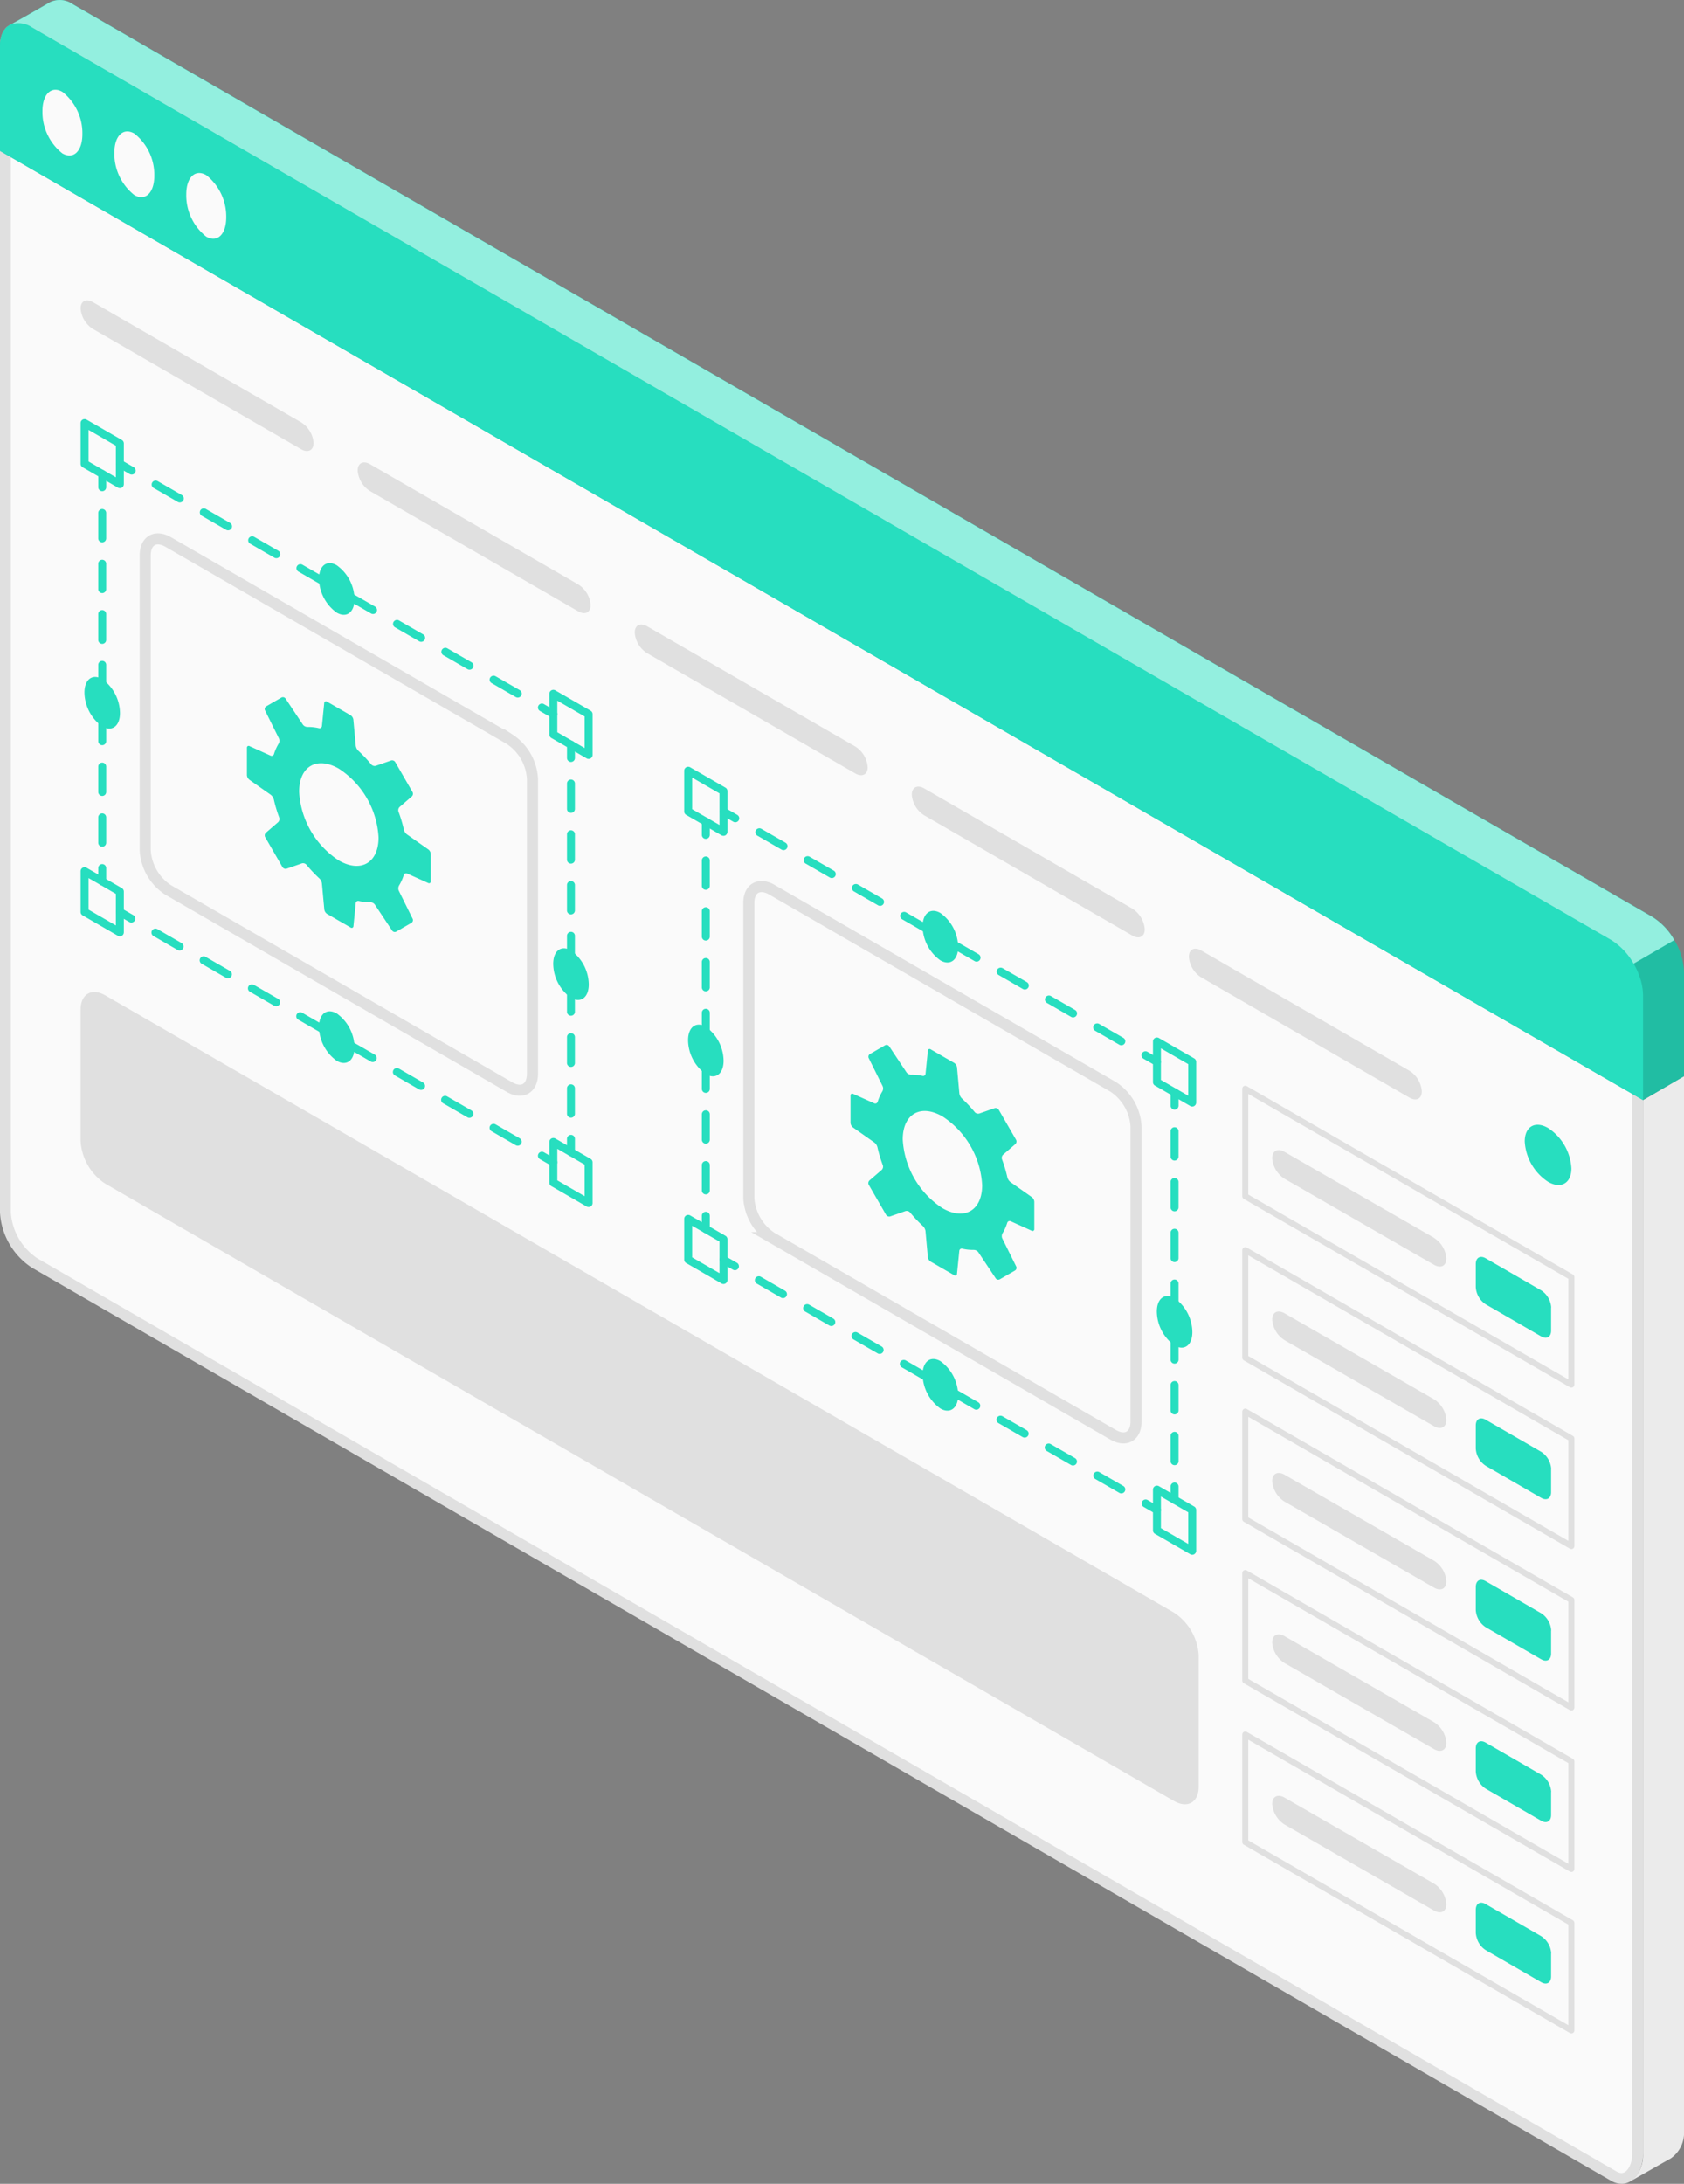 <svg id="Grupo_182647" data-name="Grupo 182647" xmlns="http://www.w3.org/2000/svg" xmlns:xlink="http://www.w3.org/1999/xlink" width="139.374" height="180.668" viewBox="0 0 139.374 180.668">
  <rect x="0" y="0" width="139.374" height="180.668" fill="#808080" stroke="none"/>
  <defs>
    <clipPath id="clip-path">
      <rect id="Rectángulo_59017" data-name="Rectángulo 59017" width="139.374" height="180.668" fill="none"/>
    </clipPath>
    <clipPath id="clip-path-3">
      <rect id="Rectángulo_59014" data-name="Rectángulo 59014" width="139.372" height="91.011" transform="translate(0.002 0.001)" fill="none"/>
    </clipPath>
    <clipPath id="clip-path-4">
      <rect id="Rectángulo_59015" data-name="Rectángulo 59015" width="137.691" height="79.725" transform="translate(0.875)" fill="none"/>
    </clipPath>
  </defs>
  <g id="Grupo_182739" data-name="Grupo 182739" clip-path="url(#clip-path)">
    <g id="Grupo_182738" data-name="Grupo 182738">
      <g id="Grupo_182737" data-name="Grupo 182737" clip-path="url(#clip-path)">
        <path id="Trazado_235908" data-name="Trazado 235908" d="M134.21,180.221a1.324,1.324,0,0,1-.652-.2L2.875,104.5a5.439,5.439,0,0,1-2.43-4.2V3.8c0-.9.382-1.445,1.021-1.445a1.977,1.977,0,0,1,.959.3L133.113,78.147a5.455,5.455,0,0,1,2.428,4.2V178.2a2.628,2.628,0,0,1-.421,1.479,1.132,1.132,0,0,1-.91.543" fill="#fafafa"/>
        <path id="Trazado_235909" data-name="Trazado 235909" d="M138.258,178.579c-.287.152-2.346,1.327-3.249,1.841a2.7,2.7,0,0,0,.975-2.224V91.012l3.39-1.984V176.28a2.576,2.576,0,0,1-1.116,2.3" fill="#ebebeb"/>
        <path id="Trazado_235910" data-name="Trazado 235910" d="M1.466,2.807a1.511,1.511,0,0,1,.736.242L132.89,78.535a4.946,4.946,0,0,1,2.2,3.813V178.2c0,.839-.412,1.575-.882,1.575a.884.884,0,0,1-.428-.136L3.1,104.107a4.937,4.937,0,0,1-2.2-3.808V3.8c0-.372.074-1,.572-1m0-.894C.6,1.913,0,2.606,0,3.8v96.5a5.842,5.842,0,0,0,2.651,4.583l130.684,75.53a1.748,1.748,0,0,0,.875.256c1.035,0,1.776-1.134,1.776-2.469V82.348a5.851,5.851,0,0,0-2.648-4.587L2.649,2.275a2.4,2.4,0,0,0-1.183-.362" fill="#e0e0e0"/>
        <path id="Trazado_235911" data-name="Trazado 235911" d="M0,3.751v8.73L135.984,91.012l3.39-1.973V80.422a5.5,5.5,0,0,0-.8-2.65,5.334,5.334,0,0,0-1.844-1.932L6.033.353A1.892,1.892,0,0,0,4.1.2C3.618.5,1.3,1.818.823,2.06a.86.86,0,0,0-.2.137,1.29,1.29,0,0,0-.209.209,1.448,1.448,0,0,0-.169.266,1.253,1.253,0,0,0-.129.322,1.662,1.662,0,0,0-.081.362v.017A2.761,2.761,0,0,0,0,3.751" fill="#27debf"/>
        <g id="Grupo_182733" data-name="Grupo 182733" opacity="0.15">
          <g id="Grupo_182732" data-name="Grupo 182732">
            <g id="Grupo_182731" data-name="Grupo 182731" clip-path="url(#clip-path-3)">
              <path id="Trazado_235912" data-name="Trazado 235912" d="M0,3.751v8.73L135.984,91.012l3.39-1.973V80.422a5.5,5.5,0,0,0-.8-2.65,5.334,5.334,0,0,0-1.844-1.932L6.033.353A1.892,1.892,0,0,0,4.1.2C3.618.5,1.3,1.818.823,2.06a.86.86,0,0,0-.2.137,1.29,1.29,0,0,0-.209.209,1.448,1.448,0,0,0-.169.266,1.253,1.253,0,0,0-.129.322,1.662,1.662,0,0,0-.081.362v.017A2.761,2.761,0,0,0,0,3.751"/>
            </g>
          </g>
        </g>
        <path id="Trazado_235913" data-name="Trazado 235913" d="M0,3.751v8.73L135.984,91.012V82.346a4.7,4.7,0,0,0-.322-1.643c-.032-.088-.065-.185-.1-.273a6.6,6.6,0,0,0-.362-.717,5.331,5.331,0,0,0-1.86-1.957L2.651,2.277A1.756,1.756,0,0,0,.622,2.2a1.29,1.29,0,0,0-.209.209,1.448,1.448,0,0,0-.169.266,1.253,1.253,0,0,0-.129.322,1.662,1.662,0,0,0-.081.362v.017A2.761,2.761,0,0,0,0,3.751" fill="#27debf"/>
        <path id="Trazado_235914" data-name="Trazado 235914" d="M17.07,14.488a4.361,4.361,0,0,1,1.653,3.5c0,1.406-.74,2.118-1.653,1.591a4.362,4.362,0,0,1-1.653-3.5c0-1.406.74-2.118,1.653-1.591" fill="#fafafa"/>
        <path id="Trazado_235915" data-name="Trazado 235915" d="M11.118,11.046a4.361,4.361,0,0,1,1.653,3.5c0,1.406-.74,2.118-1.653,1.591a4.361,4.361,0,0,1-1.653-3.5c0-1.406.74-2.118,1.653-1.591" fill="#fafafa"/>
        <path id="Trazado_235916" data-name="Trazado 235916" d="M5.166,7.6a4.361,4.361,0,0,1,1.653,3.5c0,1.406-.74,2.118-1.653,1.591a4.361,4.361,0,0,1-1.653-3.5c0-1.406.74-2.118,1.653-1.591" fill="#fafafa"/>
        <path id="Trazado_235917" data-name="Trazado 235917" d="M2.65,2.273,133.335,77.759a5.451,5.451,0,0,1,1.866,1.966l3.366-1.949a5.281,5.281,0,0,0-1.841-1.933L6.032.357A1.862,1.862,0,0,0,4.108.2C3.633.49,1.434,1.74.876,2.04a1.916,1.916,0,0,1,1.774.233" fill="#27debf"/>
        <g id="Grupo_182736" data-name="Grupo 182736" opacity="0.5">
          <g id="Grupo_182735" data-name="Grupo 182735">
            <g id="Grupo_182734" data-name="Grupo 182734" clip-path="url(#clip-path-4)">
              <path id="Trazado_235918" data-name="Trazado 235918" d="M2.65,2.273,133.335,77.759a5.451,5.451,0,0,1,1.866,1.966l3.366-1.949a5.281,5.281,0,0,0-1.841-1.933L6.032.357A1.862,1.862,0,0,0,4.108.2C3.633.49,1.434,1.74.876,2.04a1.916,1.916,0,0,1,1.774.233" fill="#fff"/>
            </g>
          </g>
        </g>
        <path id="Trazado_235919" data-name="Trazado 235919" d="M130.054,96.661c0,1.229-.863,1.728-1.928,1.113a4.276,4.276,0,0,1-1.933-3.342c0-1.231.86-1.73,1.928-1.113a4.271,4.271,0,0,1,1.933,3.342" fill="#27debf"/>
        <path id="Trazado_235920" data-name="Trazado 235920" d="M116.647,88.581,99.424,78.637c-.568-.328-1.028-.1-1.028.52a2.2,2.2,0,0,0,1.027,1.706l17.224,9.944c.567.328,1.027.1,1.027-.52a2.2,2.2,0,0,0-1.027-1.706" fill="#e0e0e0"/>
        <path id="Trazado_235921" data-name="Trazado 235921" d="M93.716,75.171,76.493,65.227c-.568-.328-1.028-.095-1.028.52a2.2,2.2,0,0,0,1.027,1.706L93.716,77.4c.567.327,1.027.095,1.027-.52a2.2,2.2,0,0,0-1.027-1.706" fill="#e0e0e0"/>
        <path id="Trazado_235922" data-name="Trazado 235922" d="M70.785,61.76,53.562,51.816c-.568-.328-1.028-.1-1.028.52a2.2,2.2,0,0,0,1.027,1.706l17.224,9.944c.567.327,1.027.1,1.027-.52a2.2,2.2,0,0,0-1.027-1.706" fill="#e0e0e0"/>
        <path id="Trazado_235923" data-name="Trazado 235923" d="M47.854,48.35,30.631,38.406c-.568-.328-1.028-.095-1.028.52a2.2,2.2,0,0,0,1.027,1.706l17.224,9.944c.567.327,1.027.1,1.027-.52a2.2,2.2,0,0,0-1.027-1.706" fill="#e0e0e0"/>
        <path id="Trazado_235924" data-name="Trazado 235924" d="M24.923,34.939,7.7,25c-.568-.328-1.028-.1-1.028.52A2.2,2.2,0,0,0,7.7,27.221l17.224,9.944c.567.327,1.027.095,1.027-.52a2.2,2.2,0,0,0-1.027-1.706" fill="#e0e0e0"/>
        <path id="Trazado_235925" data-name="Trazado 235925" d="M128.375,108.181v1.907c0,.524-.368.736-.822.474l-4.587-2.652a1.827,1.827,0,0,1-.824-1.424l0-1.913c0-.525.365-.737.819-.474l4.6,2.658a1.817,1.817,0,0,1,.822,1.424" fill="#27debf"/>
        <path id="Trazado_235926" data-name="Trazado 235926" d="M118.679,102.4,106.321,95.3c-.568-.328-1.028-.1-1.028.52a2.205,2.205,0,0,0,1.027,1.706l12.359,7.108c.567.327,1.027.1,1.027-.52a2.2,2.2,0,0,0-1.027-1.706" fill="#e0e0e0"/>
        <path id="Trazado_235927" data-name="Trazado 235927" d="M130.054,105.655l-26.99-15.583v8.9l26.99,15.582Z" fill="none" stroke="#e0e0e0" stroke-linecap="round" stroke-linejoin="round" stroke-width="0.497"/>
        <path id="Trazado_235928" data-name="Trazado 235928" d="M128.375,121.538v1.907c0,.524-.368.736-.822.474l-4.587-2.652a1.825,1.825,0,0,1-.824-1.424l0-1.913c0-.525.365-.737.819-.475l4.6,2.659a1.817,1.817,0,0,1,.822,1.424" fill="#27debf"/>
        <path id="Trazado_235929" data-name="Trazado 235929" d="M118.679,115.761l-12.358-7.108c-.568-.328-1.028-.1-1.028.519a2.205,2.205,0,0,0,1.027,1.707l12.359,7.108c.567.328,1.027.1,1.027-.52a2.2,2.2,0,0,0-1.027-1.706" fill="#e0e0e0"/>
        <path id="Trazado_235930" data-name="Trazado 235930" d="M130.054,119.011l-26.99-15.583v8.9l26.99,15.582Z" fill="none" stroke="#e0e0e0" stroke-linecap="round" stroke-linejoin="round" stroke-width="0.497"/>
        <path id="Trazado_235931" data-name="Trazado 235931" d="M128.375,134.9V136.8c0,.524-.368.736-.822.474l-4.587-2.652a1.828,1.828,0,0,1-.824-1.424l0-1.914c0-.524.365-.737.819-.473l4.6,2.658a1.817,1.817,0,0,1,.822,1.424" fill="#27debf"/>
        <path id="Trazado_235932" data-name="Trazado 235932" d="M118.679,129.117l-12.358-7.108c-.568-.328-1.028-.1-1.028.519a2.205,2.205,0,0,0,1.027,1.707l12.359,7.108c.567.327,1.027.1,1.027-.52a2.2,2.2,0,0,0-1.027-1.706" fill="#e0e0e0"/>
        <path id="Trazado_235933" data-name="Trazado 235933" d="M130.054,132.367l-26.99-15.583v8.9l26.99,15.582Z" fill="none" stroke="#e0e0e0" stroke-linecap="round" stroke-linejoin="round" stroke-width="0.497"/>
        <path id="Trazado_235934" data-name="Trazado 235934" d="M128.375,148.251v1.907c0,.524-.368.736-.822.474l-4.587-2.652a1.826,1.826,0,0,1-.824-1.424l0-1.913c0-.525.365-.737.819-.475l4.6,2.659a1.817,1.817,0,0,1,.822,1.424" fill="#27debf"/>
        <path id="Trazado_235935" data-name="Trazado 235935" d="M118.679,142.474l-12.358-7.108c-.568-.328-1.028-.1-1.028.52a2.205,2.205,0,0,0,1.027,1.706l12.359,7.108c.567.328,1.027.1,1.027-.52a2.2,2.2,0,0,0-1.027-1.706" fill="#e0e0e0"/>
        <path id="Trazado_235936" data-name="Trazado 235936" d="M130.054,145.724l-26.99-15.583v8.9l26.99,15.582Z" fill="none" stroke="#e0e0e0" stroke-linecap="round" stroke-linejoin="round" stroke-width="0.497"/>
        <path id="Trazado_235937" data-name="Trazado 235937" d="M128.375,161.608v1.907c0,.524-.368.736-.822.474l-4.587-2.652a1.827,1.827,0,0,1-.824-1.424l0-1.913c0-.525.365-.737.819-.474l4.6,2.658a1.817,1.817,0,0,1,.822,1.424" fill="#27debf"/>
        <path id="Trazado_235938" data-name="Trazado 235938" d="M118.679,155.83l-12.358-7.108c-.568-.328-1.028-.1-1.028.519a2.205,2.205,0,0,0,1.027,1.707l12.359,7.108c.567.327,1.027.1,1.027-.52a2.2,2.2,0,0,0-1.027-1.706" fill="#e0e0e0"/>
        <path id="Trazado_235939" data-name="Trazado 235939" d="M130.054,159.081,103.064,143.5V152.4l26.99,15.582Z" fill="none" stroke="#e0e0e0" stroke-linecap="round" stroke-linejoin="round" stroke-width="0.497"/>
        <path id="Trazado_235940" data-name="Trazado 235940" d="M92.125,118.7l-28.25-16.31a4.194,4.194,0,0,1-1.9-3.287v-24.4c0-1.21.849-1.7,1.9-1.1l28.249,16.31a4.2,4.2,0,0,1,1.9,3.287v24.4c0,1.211-.85,1.7-1.9,1.1" fill="#fafafa"/>
        <path id="Trazado_235941" data-name="Trazado 235941" d="M92.125,118.7l-28.25-16.31a4.194,4.194,0,0,1-1.9-3.287v-24.4c0-1.21.849-1.7,1.9-1.1l28.249,16.31a4.2,4.2,0,0,1,1.9,3.287v24.4C94.023,118.817,93.173,119.307,92.125,118.7Z" fill="none" stroke="#e0e0e0" stroke-miterlimit="10" stroke-width="0.917"/>
        <path id="Trazado_235942" data-name="Trazado 235942" d="M95.753,88.177a.329.329,0,0,0,.164-.614l-.949-.548a.333.333,0,0,0-.449.121.328.328,0,0,0,.12.449l.95.548a.326.326,0,0,0,.164.044" fill="#27debf"/>
        <path id="Trazado_235943" data-name="Trazado 235943" d="M92.642,86.433l-2-1.153a.329.329,0,0,1-.121-.45.334.334,0,0,1,.45-.121l2,1.153a.329.329,0,0,1-.165.614.335.335,0,0,1-.164-.043m-3.994-2.306-2-1.154a.328.328,0,0,1-.121-.449.334.334,0,0,1,.45-.121l2,1.153a.329.329,0,0,1-.164.614.335.335,0,0,1-.164-.043M84.654,81.82l-2-1.153a.328.328,0,0,1-.121-.449.333.333,0,0,1,.449-.121l2,1.153a.329.329,0,0,1-.164.614.333.333,0,0,1-.164-.044M80.66,79.514l-2-1.153a.329.329,0,0,1-.12-.449.333.333,0,0,1,.449-.121l2,1.153a.329.329,0,0,1-.164.614.34.34,0,0,1-.165-.044m-3.994-2.306-2-1.153a.329.329,0,0,1,.329-.57l2,1.153a.329.329,0,0,1-.164.614.34.34,0,0,1-.165-.044M72.672,74.9l-2-1.153a.33.33,0,0,1-.121-.449.334.334,0,0,1,.45-.121l2,1.153a.329.329,0,0,1-.164.614.34.34,0,0,1-.165-.044M68.678,72.6l-2-1.153a.329.329,0,1,1,.329-.57l2,1.153a.329.329,0,0,1-.164.614.334.334,0,0,1-.165-.044M64.684,70.29l-2-1.153a.329.329,0,0,1-.121-.449.333.333,0,0,1,.45-.121l2,1.153a.329.329,0,0,1-.165.614.333.333,0,0,1-.164-.044" fill="#27debf"/>
        <path id="Trazado_235944" data-name="Trazado 235944" d="M60.854,68.028a.329.329,0,0,0,.164-.614l-.948-.548a.334.334,0,0,0-.45.121.33.33,0,0,0,.121.449l.949.548a.323.323,0,0,0,.164.044" fill="#27debf"/>
        <path id="Trazado_235945" data-name="Trazado 235945" d="M97.212,124.411a.329.329,0,0,0,.329-.329v-1.1a.329.329,0,1,0-.658,0v1.1a.329.329,0,0,0,.329.329" fill="#27debf"/>
        <path id="Trazado_235946" data-name="Trazado 235946" d="M96.883,120.886v-2.1a.329.329,0,0,1,.658,0v2.1a.329.329,0,0,1-.658,0m0-4.2v-2.1a.329.329,0,0,1,.658,0v2.1a.329.329,0,1,1-.658,0m0-4.2v-2.1a.329.329,0,0,1,.658,0v2.1a.329.329,0,0,1-.658,0m0-4.2v-2.1a.328.328,0,1,1,.657,0v2.1a.329.329,0,1,1-.658,0m0-4.2v-2.1a.328.328,0,1,1,.657,0v2.1a.328.328,0,1,1-.657,0m0-4.2v-2.1a.328.328,0,1,1,.657,0v2.1a.328.328,0,1,1-.657,0m0-4.2v-2.1a.328.328,0,0,1,.657,0v2.1a.328.328,0,1,1-.657,0" fill="#27debf"/>
        <path id="Trazado_235947" data-name="Trazado 235947" d="M97.213,91.8a.329.329,0,0,0,.329-.329v-1.1a.329.329,0,1,0-.658,0v1.1a.329.329,0,0,0,.329.329" fill="#27debf"/>
        <path id="Trazado_235948" data-name="Trazado 235948" d="M60.826,105.088a.329.329,0,0,0,.165-.614l-.95-.547a.332.332,0,0,0-.449.12.328.328,0,0,0,.12.449l.95.548a.326.326,0,0,0,.164.044" fill="#27debf"/>
        <path id="Trazado_235949" data-name="Trazado 235949" d="M92.64,123.507l-2-1.153a.33.33,0,0,1,.329-.571l2,1.154a.329.329,0,0,1-.165.614.323.323,0,0,1-.164-.044m-4-2.307-2-1.154a.329.329,0,1,1,.328-.57l2,1.154a.328.328,0,0,1-.164.613.339.339,0,0,1-.165-.043m-4-2.308-2-1.154a.33.33,0,0,1-.121-.449.334.334,0,0,1,.45-.121l2,1.154a.329.329,0,0,1-.165.614.333.333,0,0,1-.164-.044m-4-2.308-2-1.155a.328.328,0,0,1,.328-.569l2,1.154a.329.329,0,0,1-.164.614.337.337,0,0,1-.165-.044m-4-2.309-2-1.153a.33.33,0,0,1-.121-.45.333.333,0,0,1,.45-.121l2,1.154a.329.329,0,0,1-.164.614.323.323,0,0,1-.164-.044m-4-2.307-2-1.154a.329.329,0,0,1,.329-.57l2,1.154a.329.329,0,0,1,.121.449.332.332,0,0,1-.285.164.336.336,0,0,1-.165-.043m-4-2.308-2-1.154a.328.328,0,0,1-.121-.449.332.332,0,0,1,.449-.121l2,1.154a.328.328,0,0,1,.121.449.328.328,0,0,1-.449.121m-4-2.308-2-1.154a.329.329,0,0,1-.12-.449.333.333,0,0,1,.449-.121l2,1.154a.329.329,0,0,1-.165.614.333.333,0,0,1-.164-.044" fill="#27debf"/>
        <path id="Trazado_235950" data-name="Trazado 235950" d="M95.753,125.253a.329.329,0,0,0,.164-.614l-.949-.548a.33.33,0,0,0-.329.571l.95.547a.326.326,0,0,0,.164.044" fill="#27debf"/>
        <path id="Trazado_235951" data-name="Trazado 235951" d="M58.417,69.4a.329.329,0,0,0,.329-.329v-1.1a.329.329,0,0,0-.658,0v1.1a.329.329,0,0,0,.329.329" fill="#27debf"/>
        <path id="Trazado_235952" data-name="Trazado 235952" d="M58.088,98.486v-2.1a.329.329,0,1,1,.658,0v2.1a.329.329,0,1,1-.658,0m0-4.2v-2.1a.329.329,0,0,1,.658,0v2.1a.329.329,0,1,1-.658,0m0-4.2v-2.1a.329.329,0,1,1,.658,0v2.1a.329.329,0,0,1-.658,0m0-4.2v-2.1a.328.328,0,1,1,.657,0v2.1a.329.329,0,0,1-.658,0m0-4.2v-2.1a.328.328,0,1,1,.657,0v2.1a.328.328,0,0,1-.657,0m0-4.2v-2.1a.328.328,0,1,1,.657,0v2.1a.328.328,0,1,1-.657,0m0-4.2v-2.1a.328.328,0,0,1,.657,0v2.1a.328.328,0,1,1-.657,0" fill="#27debf"/>
        <path id="Trazado_235953" data-name="Trazado 235953" d="M58.416,102.011a.329.329,0,0,0,.329-.329v-1.1a.329.329,0,0,0-.658,0v1.1a.329.329,0,0,0,.329.329" fill="#27debf"/>
        <path id="Trazado_235954" data-name="Trazado 235954" d="M59.713,69.106l-2.92-1.686a.329.329,0,0,1-.164-.285V63.763a.328.328,0,0,1,.493-.285l2.92,1.686a.331.331,0,0,1,.164.285v3.372a.329.329,0,0,1-.493.285m-2.427-4.774v2.613l2.262,1.307V65.639Z" fill="#27debf"/>
        <path id="Trazado_235955" data-name="Trazado 235955" d="M59.713,106.182l-2.92-1.686a.329.329,0,0,1-.164-.285v-3.372a.328.328,0,0,1,.164-.285.333.333,0,0,1,.329,0l2.92,1.686a.331.331,0,0,1,.164.285V105.9a.329.329,0,0,1-.493.285m-2.427-4.774v2.613l2.262,1.307v-2.613Z" fill="#27debf"/>
        <path id="Trazado_235956" data-name="Trazado 235956" d="M98.508,91.5l-2.92-1.687a.328.328,0,0,1-.164-.285V86.162a.328.328,0,0,1,.493-.285l2.919,1.686a.33.33,0,0,1,.165.285V91.22a.33.33,0,0,1-.493.285m-2.427-4.774v2.612l2.262,1.307V88.038Z" fill="#27debf"/>
        <path id="Trazado_235957" data-name="Trazado 235957" d="M98.508,128.581l-2.92-1.686a.329.329,0,0,1-.164-.285v-3.372a.329.329,0,0,1,.164-.285.333.333,0,0,1,.329,0l2.919,1.686a.33.33,0,0,1,.165.285V128.3a.329.329,0,0,1-.493.285m-2.427-4.774v2.613l2.262,1.307v-2.613Z" fill="#27debf"/>
        <path id="Trazado_235958" data-name="Trazado 235958" d="M56.947,86.058a3.522,3.522,0,0,0,1.47,2.809c.812.469,1.47-.028,1.47-1.111a3.519,3.519,0,0,0-1.47-2.809c-.812-.469-1.47.028-1.47,1.111" fill="#27debf"/>
        <path id="Trazado_235959" data-name="Trazado 235959" d="M76.359,76.643a3.52,3.52,0,0,0,1.47,2.809c.812.469,1.471-.029,1.471-1.111a3.52,3.52,0,0,0-1.471-2.809c-.812-.469-1.47.028-1.47,1.111" fill="#27debf"/>
        <path id="Trazado_235960" data-name="Trazado 235960" d="M76.359,113.719a3.522,3.522,0,0,0,1.47,2.809c.812.469,1.471-.029,1.471-1.111a3.523,3.523,0,0,0-1.471-2.81c-.812-.468-1.47.029-1.47,1.112" fill="#27debf"/>
        <path id="Trazado_235961" data-name="Trazado 235961" d="M95.744,108.507a3.52,3.52,0,0,0,1.47,2.809c.812.469,1.47-.029,1.47-1.111a3.519,3.519,0,0,0-1.47-2.809c-.812-.469-1.47.028-1.47,1.111" fill="#27debf"/>
        <path id="Trazado_235962" data-name="Trazado 235962" d="M70.592,93.271l1.777,1.251a.723.723,0,0,1,.249.377,11.609,11.609,0,0,0,.45,1.508.372.372,0,0,1-.1.385l-1,.864a.3.3,0,0,0-.063.369l1.43,2.477a.306.306,0,0,0,.351.13l1.249-.436a.373.373,0,0,1,.382.108,11.774,11.774,0,0,0,1.081,1.144.725.725,0,0,1,.2.4l.195,2.165a.525.525,0,0,0,.232.363l1.945,1.123a.145.145,0,0,0,.235-.12l.19-1.89a.2.2,0,0,1,.259-.183,3.862,3.862,0,0,0,.937.1.481.481,0,0,1,.377.187l1.438,2.163a.261.261,0,0,0,.344.081l1.253-.723a.262.262,0,0,0,.1-.339l-1.154-2.327a.482.482,0,0,1,.027-.42,3.871,3.871,0,0,0,.385-.858.207.207,0,0,1,.289-.134l1.731.781a.145.145,0,0,0,.222-.143V99.426a.522.522,0,0,0-.2-.382l-1.777-1.251a.723.723,0,0,1-.249-.377,11.56,11.56,0,0,0-.45-1.508.372.372,0,0,1,.1-.385l1-.864a.3.3,0,0,0,.063-.368l-1.43-2.478a.306.306,0,0,0-.351-.13l-1.249.436a.373.373,0,0,1-.382-.108A11.654,11.654,0,0,0,79.6,90.867a.729.729,0,0,1-.2-.4L79.205,88.3a.525.525,0,0,0-.232-.363l-1.945-1.123a.145.145,0,0,0-.235.12l-.19,1.89a.2.2,0,0,1-.259.183,3.863,3.863,0,0,0-.937-.095.481.481,0,0,1-.376-.187L73.592,86.56a.261.261,0,0,0-.344-.081L72,87.2a.262.262,0,0,0-.1.339l1.154,2.327a.482.482,0,0,1-.026.42,3.827,3.827,0,0,0-.386.858.207.207,0,0,1-.289.134L70.615,90.5a.145.145,0,0,0-.222.143v2.247a.522.522,0,0,0,.2.382m4.122.989c0-2.1,1.471-2.945,3.286-1.9a7.26,7.26,0,0,1,3.287,5.692c0,2.1-1.471,2.945-3.287,1.9a7.263,7.263,0,0,1-3.286-5.692" fill="#27debf"/>
        <path id="Trazado_235963" data-name="Trazado 235963" d="M42.168,89.938,13.919,73.628a4.2,4.2,0,0,1-1.9-3.288v-24.4c0-1.209.849-1.7,1.9-1.1l28.249,16.31a4.192,4.192,0,0,1,1.9,3.287v24.4c0,1.211-.85,1.7-1.9,1.1" fill="#fafafa"/>
        <path id="Trazado_235964" data-name="Trazado 235964" d="M42.168,89.938,13.919,73.628a4.2,4.2,0,0,1-1.9-3.288v-24.4c0-1.209.849-1.7,1.9-1.1l28.249,16.31a4.192,4.192,0,0,1,1.9,3.287v24.4C44.066,90.052,43.216,90.543,42.168,89.938Z" fill="none" stroke="#e0e0e0" stroke-miterlimit="10" stroke-width="0.917"/>
        <path id="Trazado_235965" data-name="Trazado 235965" d="M45.8,59.412a.328.328,0,0,0,.164-.613l-.949-.549a.333.333,0,0,0-.449.121.33.33,0,0,0,.12.45l.95.547a.326.326,0,0,0,.164.044" fill="#27debf"/>
        <path id="Trazado_235966" data-name="Trazado 235966" d="M42.686,57.667l-2-1.153a.328.328,0,0,1-.12-.449.333.333,0,0,1,.45-.121l2,1.153a.329.329,0,0,1-.165.614.32.32,0,0,1-.163-.044m-3.994-2.306-2-1.153a.327.327,0,0,1-.12-.449.333.333,0,0,1,.449-.121l2,1.153a.329.329,0,0,1-.166.614.322.322,0,0,1-.163-.044m-4-2.306-2-1.153a.327.327,0,0,1-.122-.449.334.334,0,0,1,.45-.121l2,1.153a.329.329,0,0,1-.166.614.339.339,0,0,1-.164-.044M30.7,50.749l-2-1.153a.326.326,0,0,1-.121-.449.332.332,0,0,1,.448-.121l2,1.153a.329.329,0,1,1-.328.57m-4-2.306-2-1.153a.329.329,0,0,1,.33-.57l2,1.153a.33.33,0,0,1,.122.45.334.334,0,0,1-.285.164.347.347,0,0,1-.166-.044m-3.994-2.306-2-1.153a.329.329,0,0,1-.121-.449.334.334,0,0,1,.45-.121l2,1.153a.329.329,0,0,1-.164.614.344.344,0,0,1-.166-.044m-3.993-2.306-2-1.153a.329.329,0,1,1,.328-.57l2,1.153a.329.329,0,0,1-.164.614.336.336,0,0,1-.164-.044m-3.995-2.306-2-1.153a.329.329,0,0,1-.122-.449.333.333,0,0,1,.45-.121l2,1.153a.329.329,0,0,1-.164.614.334.334,0,0,1-.165-.044" fill="#27debf"/>
        <path id="Trazado_235967" data-name="Trazado 235967" d="M10.9,39.264a.329.329,0,0,0,.164-.614l-.948-.548a.332.332,0,0,0-.449.121.328.328,0,0,0,.12.449l.949.548a.333.333,0,0,0,.164.044" fill="#27debf"/>
        <path id="Trazado_235968" data-name="Trazado 235968" d="M47.256,95.646a.329.329,0,0,0,.329-.329v-1.1a.329.329,0,1,0-.658,0v1.1a.329.329,0,0,0,.329.329" fill="#27debf"/>
        <path id="Trazado_235969" data-name="Trazado 235969" d="M46.927,92.121v-2.1a.329.329,0,0,1,.657,0v2.1a.329.329,0,1,1-.657,0m0-4.2v-2.1a.329.329,0,1,1,.657,0v2.1a.329.329,0,1,1-.657,0m0-4.2v-2.1a.329.329,0,1,1,.657,0v2.1a.329.329,0,0,1-.657,0m0-4.2v-2.1a.328.328,0,1,1,.657,0v2.1a.329.329,0,1,1-.657,0m0-4.2v-2.1a.328.328,0,1,1,.657,0v2.1a.328.328,0,1,1-.657,0m0-4.2v-2.1a.328.328,0,1,1,.657,0v2.1a.328.328,0,1,1-.657,0m0-4.2v-2.1a.328.328,0,0,1,.657,0v2.1a.328.328,0,1,1-.657,0" fill="#27debf"/>
        <path id="Trazado_235970" data-name="Trazado 235970" d="M47.257,63.037a.328.328,0,0,0,.328-.329v-1.1a.328.328,0,1,0-.657,0v1.1a.329.329,0,0,0,.329.329" fill="#27debf"/>
        <path id="Trazado_235971" data-name="Trazado 235971" d="M10.87,76.324a.329.329,0,0,0,.164-.614l-.949-.548a.332.332,0,0,0-.449.121.328.328,0,0,0,.12.449l.95.548a.336.336,0,0,0,.164.044" fill="#27debf"/>
        <path id="Trazado_235972" data-name="Trazado 235972" d="M42.684,94.743l-2-1.154a.33.33,0,0,1-.121-.449.334.334,0,0,1,.45-.121l2,1.154a.329.329,0,0,1-.165.614.333.333,0,0,1-.164-.044m-4-2.307-2-1.154a.329.329,0,1,1,.328-.57l2,1.153a.329.329,0,0,1-.164.614.339.339,0,0,1-.165-.043m-4-2.308-2-1.154a.33.33,0,0,1-.121-.45.334.334,0,0,1,.45-.12l2,1.154a.328.328,0,0,1-.164.613.332.332,0,0,1-.164-.043m-4-2.308-2-1.156a.328.328,0,0,1,.329-.568l2,1.154a.329.329,0,0,1-.164.614.337.337,0,0,1-.165-.044m-4-2.309-2-1.153a.329.329,0,0,1-.121-.45.333.333,0,0,1,.45-.121l2,1.154a.329.329,0,0,1-.164.614.333.333,0,0,1-.164-.044m-4-2.307-2-1.154a.329.329,0,0,1,.329-.57l2,1.154a.328.328,0,0,1-.165.613A.335.335,0,0,1,22.7,83.2m-4-2.308-2-1.154a.329.329,0,1,1,.328-.57l2,1.154a.328.328,0,0,1,.121.449.332.332,0,0,1-.285.165A.34.34,0,0,1,18.7,80.9m-4-2.308-2-1.154a.33.33,0,0,1-.121-.449.334.334,0,0,1,.45-.121l2,1.154a.329.329,0,0,1-.165.614.333.333,0,0,1-.164-.044" fill="#27debf"/>
        <path id="Trazado_235973" data-name="Trazado 235973" d="M45.8,96.489a.329.329,0,0,0,.164-.614l-.949-.548a.332.332,0,0,0-.449.121.328.328,0,0,0,.12.449l.95.548a.326.326,0,0,0,.164.044" fill="#27debf"/>
        <path id="Trazado_235974" data-name="Trazado 235974" d="M8.461,40.638a.329.329,0,0,0,.329-.329V39.214a.329.329,0,1,0-.658,0v1.095a.329.329,0,0,0,.329.329" fill="#27debf"/>
        <path id="Trazado_235975" data-name="Trazado 235975" d="M8.131,69.721v-2.1a.329.329,0,0,1,.658,0v2.1a.329.329,0,1,1-.658,0m0-4.2v-2.1a.329.329,0,0,1,.658,0v2.1a.329.329,0,1,1-.658,0m0-4.2v-2.1a.329.329,0,0,1,.658,0v2.1a.329.329,0,0,1-.658,0m0-4.2v-2.1a.329.329,0,1,1,.657,0v2.1a.329.329,0,0,1-.658,0m0-4.2v-2.1a.329.329,0,1,1,.657,0v2.1a.329.329,0,1,1-.657,0m0-4.2v-2.1a.329.329,0,0,1,.657,0v2.1a.329.329,0,1,1-.657,0m0-4.2v-2.1a.329.329,0,0,1,.657,0v2.1a.329.329,0,1,1-.657,0" fill="#27debf"/>
        <path id="Trazado_235976" data-name="Trazado 235976" d="M8.46,73.246a.329.329,0,0,0,.329-.329v-1.1a.329.329,0,1,0-.658,0v1.1a.329.329,0,0,0,.329.329" fill="#27debf"/>
        <path id="Trazado_235977" data-name="Trazado 235977" d="M9.756,40.342l-2.92-1.686a.329.329,0,0,1-.164-.285V35a.329.329,0,0,1,.164-.285.333.333,0,0,1,.329,0l2.92,1.686a.331.331,0,0,1,.164.285v3.372a.329.329,0,0,1-.493.285M7.329,35.568v2.613l2.262,1.307V36.875Z" fill="#27debf"/>
        <path id="Trazado_235978" data-name="Trazado 235978" d="M9.756,77.418l-2.92-1.687a.327.327,0,0,1-.164-.285V72.075a.329.329,0,0,1,.493-.285l2.92,1.686a.331.331,0,0,1,.164.285v3.372a.33.33,0,0,1-.493.285M7.329,72.644v2.613l2.262,1.307V73.951Z" fill="#27debf"/>
        <path id="Trazado_235979" data-name="Trazado 235979" d="M48.552,62.741l-2.92-1.687a.328.328,0,0,1-.164-.285V57.4a.329.329,0,0,1,.493-.286L48.88,58.8a.33.33,0,0,1,.165.285v3.372a.329.329,0,0,1-.493.285m-2.427-4.774v2.612l2.262,1.307V59.274Z" fill="#27debf"/>
        <path id="Trazado_235980" data-name="Trazado 235980" d="M48.552,99.817l-2.92-1.686a.329.329,0,0,1-.164-.285V94.474a.329.329,0,0,1,.493-.285l2.919,1.686a.33.33,0,0,1,.165.285v3.372a.329.329,0,0,1-.493.285m-2.427-4.774v2.613l2.262,1.307V96.35Z" fill="#27debf"/>
        <path id="Trazado_235981" data-name="Trazado 235981" d="M6.99,57.293A3.52,3.52,0,0,0,8.46,60.1c.812.469,1.47-.029,1.47-1.111a3.519,3.519,0,0,0-1.47-2.809c-.812-.469-1.47.028-1.47,1.111" fill="#27debf"/>
        <path id="Trazado_235982" data-name="Trazado 235982" d="M26.4,47.878a3.52,3.52,0,0,0,1.47,2.809c.812.469,1.47-.029,1.47-1.111a3.519,3.519,0,0,0-1.47-2.809c-.812-.469-1.47.028-1.47,1.111" fill="#27debf"/>
        <path id="Trazado_235983" data-name="Trazado 235983" d="M26.4,84.954a3.52,3.52,0,0,0,1.47,2.809c.812.469,1.47-.029,1.47-1.111a3.519,3.519,0,0,0-1.47-2.809c-.812-.469-1.47.028-1.47,1.111" fill="#27debf"/>
        <path id="Trazado_235984" data-name="Trazado 235984" d="M45.787,79.743a3.52,3.52,0,0,0,1.47,2.809c.812.469,1.471-.029,1.471-1.111a3.52,3.52,0,0,0-1.471-2.809c-.812-.469-1.47.028-1.47,1.111" fill="#27debf"/>
        <path id="Trazado_235985" data-name="Trazado 235985" d="M20.635,64.506l1.777,1.251a.723.723,0,0,1,.249.377,11.561,11.561,0,0,0,.45,1.508.37.37,0,0,1-.1.385l-1,.864a.3.3,0,0,0-.063.368l1.43,2.478a.305.305,0,0,0,.351.13l1.249-.436a.373.373,0,0,1,.382.108,11.775,11.775,0,0,0,1.081,1.144.729.729,0,0,1,.2.4l.2,2.165a.525.525,0,0,0,.232.363l1.945,1.123a.145.145,0,0,0,.235-.12l.19-1.89a.2.2,0,0,1,.259-.183,3.863,3.863,0,0,0,.937.1.484.484,0,0,1,.377.187l1.438,2.163a.262.262,0,0,0,.345.081l1.252-.723a.262.262,0,0,0,.1-.339L33,73.682a.485.485,0,0,1,.026-.42,3.827,3.827,0,0,0,.386-.858.207.207,0,0,1,.289-.134l1.731.781a.145.145,0,0,0,.222-.143V70.661a.522.522,0,0,0-.2-.382l-1.777-1.251a.723.723,0,0,1-.249-.377,11.562,11.562,0,0,0-.45-1.508.372.372,0,0,1,.1-.385l1-.864a.3.3,0,0,0,.063-.368l-1.43-2.478a.305.305,0,0,0-.351-.13l-1.249.436a.373.373,0,0,1-.382-.108A11.775,11.775,0,0,0,29.645,62.1a.725.725,0,0,1-.2-.4l-.2-2.165a.525.525,0,0,0-.232-.363l-1.945-1.123a.145.145,0,0,0-.235.12l-.19,1.89a.2.2,0,0,1-.259.183,3.863,3.863,0,0,0-.937-.1.478.478,0,0,1-.376-.187l-1.439-2.163a.261.261,0,0,0-.344-.081l-1.253.723a.262.262,0,0,0-.1.339L23.09,61.1a.478.478,0,0,1-.026.42,3.827,3.827,0,0,0-.386.858.207.207,0,0,1-.289.134l-1.731-.781a.145.145,0,0,0-.222.143v2.247a.522.522,0,0,0,.2.382m4.122.989c0-2.1,1.471-2.945,3.287-1.9A7.263,7.263,0,0,1,31.33,69.29c0,2.1-1.471,2.945-3.286,1.9A7.26,7.26,0,0,1,24.757,65.5" fill="#27debf"/>
        <path id="Trazado_235986" data-name="Trazado 235986" d="M99.208,147.8V136.966a4.542,4.542,0,0,0-2.055-3.559L8.726,82.354c-1.135-.656-2.055-.125-2.055,1.186V94.377a4.54,4.54,0,0,0,2.055,3.559L97.153,148.99c1.135.655,2.055.124,2.055-1.187" fill="#e0e0e0"/>
      </g>
    </g>
  </g>
</svg>
